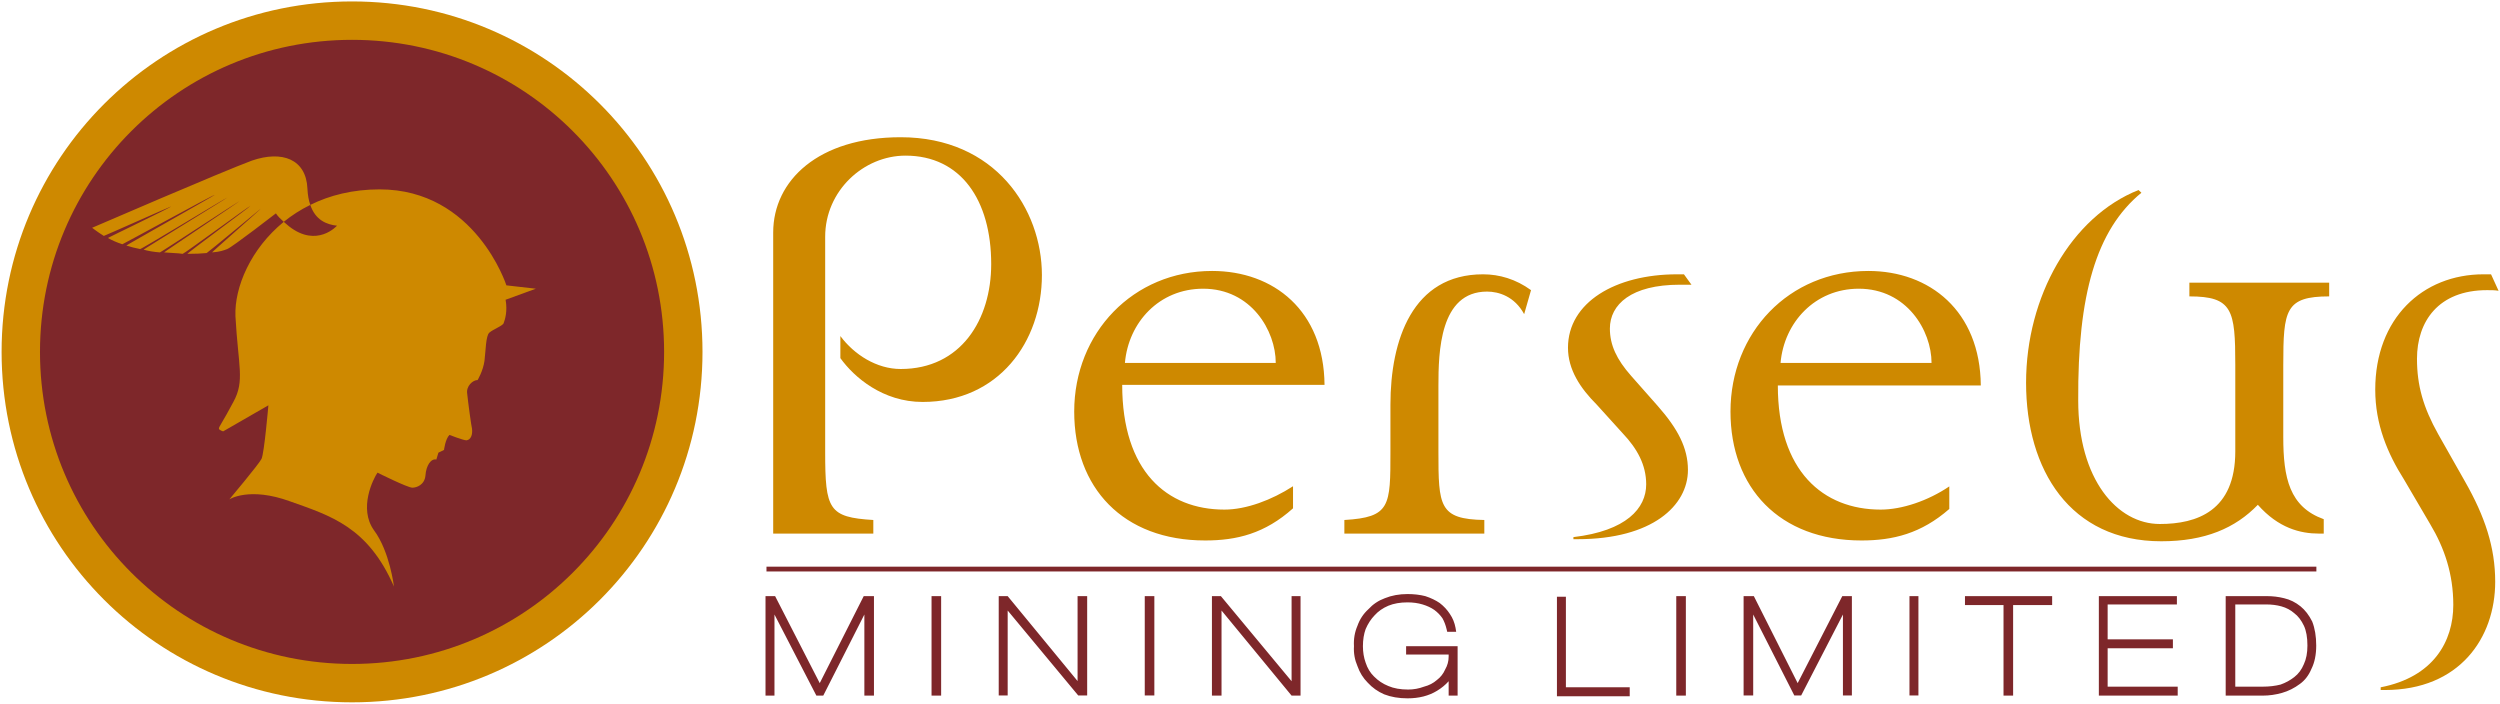 <?xml version="1.0" ?>
<svg xmlns="http://www.w3.org/2000/svg" version="1.2" viewBox="0 0 1563 440">
	
	
	<title>Perseus-Sustainability-Report-FINAL-1-pdf-svg</title>
	
	
	<defs>
		
		
		<clipPath clipPathUnits="userSpaceOnUse" id="cp1">
			
			
			<path d="m-449.21-1049.38h5106.62v7221.76h-5106.62z"/>
			
		
		</clipPath>
		
	
	</defs>
	
	
	<style>
		.s0 { fill: #ce8900 } 
		.s1 { fill: #7e272a } 
	</style>
	
	
	<g id="Clip-Path: Page 1" clip-path="url(#cp1)">
		
		
		<g id="Page 1">
			
			
			<path id="Path 11" fill-rule="evenodd" class="s0" d="m1111.5 241c0 53.6 28.3 77.6 64.3 77.6 13.3 0 29.6-5.5 42.9-14.5v14.1c-17.6 15.4-35.2 19.7-54.9 19.7-51.4 0-81.9-33-81.9-80.6 0-49.3 36.5-87.9 86.2-87.9 38.2 0 69.9 24.9 70.3 71.6zm50.6-60.5c-27.4 0-46.7 21.1-48.9 46.4h94.4c0-20.2-15.5-46.4-45.5-46.4zm-209.2 15.9c-6-11.1-15.9-14.1-23.2-14.1-29.6 0-30.4 37.7-30.4 59.1v40.8c0 34.3 0.4 42.4 28.7 42.9v8.5h-87.5v-8.5c28.8-1.7 28.8-8.6 28.8-42.9v-29.2c0-40.3 13.7-81.5 57.9-81.5 10.2 0 20.5 3 30 9.9zm97.3-18.4c-30.4 0-43.7 12.4-43.7 27.4 0 10.3 4.2 19.3 13.3 29.6l16.7 18.9c12.4 14.1 18.8 26.1 18.8 39.9 0 22.3-22.3 43.3-69 43.3h-2.6v-1.3c33.1-3.9 45.5-18 45.5-33 0-12.1-5.6-22.3-14.6-31.8l-16.3-18c-10.3-10.3-18-21.9-18-35.6 0-28.3 29.6-45.9 68.2-45.9h4.3l4.7 6.5q-3.4 0-7.3 0zm504.7 3.4c-30.5 0-43.8 19.7-43.8 42.9 0 16.7 3.9 30.4 13.3 47.2l16.7 29.5c12.5 21.9 18.9 41.2 18.9 62.7 0 35.1-22.3 67.7-69 67.7h-2.6v-1.7c33-6.4 45.4-28.7 45.4-51.5 0-19.3-5.5-35.6-14.5-50.6l-16.3-27.8c-10.3-16.3-18-34.4-18-56.2 0-44.6 29.6-72.1 67.7-72.1h4.7l4.7 10.3c-2.1-0.4-4.7-0.4-7.2-0.4zm-127.4 46.7v45.1c0 25.7 3.9 43.7 25.3 51.4v9h-3c-11.6 0-25.3-3.4-38.2-18-14.1 14.6-33 22.8-60.4 22.8-57 0-84.5-44.6-84.5-99.1 0-54 28.3-103.8 70.3-120.5l1.8 1.7c-28.3 23.2-39.9 63.9-39.5 129.9 0 49.4 24.4 77.2 51 77.2 23.2 0 47.2-8.1 47.2-45.4v-54.1c0-34.3-1.7-42.8-28.7-42.8v-8.6h87.4v8.6c-27.4 0-28.7 8.5-28.7 42.8zm-725.9 12.5c0 54 27.9 78 63.9 78 13.7 0 29.6-6 42.9-14.6v13.8c-17.6 15.8-35.2 20.1-54.9 20.1-51.5 0-81.9-33-81.9-80.6 0-49.3 36.9-87.9 86.2-87.9 38.6 0 69.9 24.9 70.3 71.2zm50.6-60.1c-27.5 0-46.7 21.1-48.9 46.4h94.3c0-20.2-15.4-46.4-45.4-46.4z"/>
			
			
			<path id="Path 12" fill-rule="evenodd" class="s0" d="m563.1 85.8c-51.4 0-79.7 27-79.7 59.6v188.2h62.6v-8.5c-27.9-1.7-30.1-6.5-30.1-42.5v-134.6c0-28.8 24.1-50.7 50.2-50.7 34.7 0 53.6 27.9 53.6 67.8 0 34.7-18.9 65.6-56.6 65.6-15 0-29.1-9-37.7-20.6v13.8c8.6 12 26.6 27.4 51.4 27.4 47.6 0 74.6-37.7 74.6-79.3 0-41.2-29.1-86.2-88.3-86.2zm-123.9 134.2c0-121.2-97.9-219.1-219.1-219.1-121.2 0-219.1 97.9-219.1 219.1 0 121.2 97.9 219.1 219.1 219.1 121.2 0 219.1-97.9 219.1-219.1z"/>
			
			
			<path id="Path 13" class="s1" d="m220.1 415.1c-107.9 0-195.1-87.2-195.1-195.1 0-107.9 87.2-195.1 195.1-195.1 107.9 0 195.1 87.2 195.1 195.1 0 107.9-87.2 195.1-195.1 195.1z"/>
			
			
			<path id="Path 14" fill-rule="evenodd" class="s0" d="m136.9 268c-0.4-0.8 2.2-3.8 9-16.7 7.3-13.3 3-22.3 1.3-53.6-0.7-18.2 9.6-42.2 30.2-59 1.8 1.6 3.3 2.8 3.3 2.8 17.5 13.7 30-0.4 30-0.4-6.4-0.7-13.5-3.4-16.7-13 12.1-6 26.6-9.7 43.3-9.7 60 0 79.3 60 79.3 60l18.4 2.1-18.9 6.9c1.3 7.3-0.4 12.4-1.2 14.6-0.5 1.7-6.5 3.8-9 6-2.2 2.1-2.2 11.1-3 17.6-0.9 6.4-4.3 12-4.3 12-3 0-7.3 3.8-6.5 8.6 0.5 5.1 2.6 20.5 3 21.8 0.5 3.9-0.8 6.9-3.4 7.3-2.1 0-10.7-3.4-10.7-3.4-2.6 2.6-3.4 9.4-3.4 9.4l-3.5 1.7-1.3 4.3c-3.4-0.8-6.4 3.9-6.8 9.9-0.5 6-5.6 7.7-8.2 7.7-3 0-21.8-9.4-21.8-9.4-2.6 3.8-12 22.3-2.2 36 9.9 13.3 12.5 35.2 12.5 35.2-16.3-37.3-39.5-44.2-64.8-53.2-25.7-9.4-38.1-1.3-38.1-1.3 0 0 18.4-21.9 20.1-25.3 1.7-3.4 4.3-33.5 4.3-33.5l-28.3 16.3c0 0-2.6-0.8-2.6-1.7zm55.3-150.1c-0.8-18.4-15.8-24-34.7-17.5-18.4 6.8-99.9 42-99.9 42 0 0 2.6 2.1 7.3 5.1 0.4 0 41.6-18.4 42-18.4 0.4 0.4-39.9 19.7-39.4 19.7q3.8 2.2 9 3.9c0.4 0 57.4-31.3 57.8-30.9 0.5 0-55.7 31.7-55.3 31.7q3.9 1.3 8.6 2.2c0.4 0.4 54-32.2 54.5-32.2 0.4 0-52.8 32.6-52.3 32.6q4.7 1.3 10.2 1.7c0.5 0 49.4-32.1 49.8-32.1 0.4 0-47.6 32.1-47.2 32.1 4.3 0.4 8.6 0.4 11.6 0.9 0.9 0 41.6-30 42.4-30 0.5 0-40.3 30-39.4 30q7.3 0 12-0.5c0.4 0 33.4-27.4 33.9-27.8 0.4 0-30.9 27.4-30.5 27.4 5.2-0.4 7.3-1.3 9.5-2.1 3.8-1.7 30.4-22.3 30.4-22.3 0.9 1.5 3 3.6 4.9 5.3 4.9-4 10.5-7.6 16.6-10.6-1-2.8-1.6-6.1-1.8-10.2z"/>
			
			
			<path id="Path 15" fill-rule="evenodd" class="s1" d="m546.4 372.7v62.2h-6v-50.7l-25.7 50.7h-4.3l-26.2-50.7v50.7h-5.6v-62.2h6l27.9 54.4 27.5-54.4zm36 0h6v62.2h-6zm97.3 0v62.1h-5.6l-44.1-53.1v53.1h-5.6v-62.1h5.6l43.7 53.1v-53.1zm36 0h6v62.1h-6zm97.4 0v62.2h-5.6l-43.8-53.2v53.2h-6v-62.2h5.6l44.2 53.2v-53.2zm66 31.3h32.2v30.9h-5.6v-9q-3 3.4-7.3 6-7.7 4.7-18.4 4.7-8.2 0-14.6-2.5-6-2.6-10.3-7.3-4.3-4.3-6.4-10.3-2.6-6-2.2-12.5-0.4-6.8 2.2-12.8 2.1-6 6.8-10.3 4.3-4.7 10.3-6.9 6.4-2.6 14.2-2.6 6 0 11.1 1.3 5.2 1.7 9 4.3 3.9 3 6.4 6.9 2.6 3.8 3.5 8.6l0.4 2.5h-5.6l-0.4-1.7q-0.9-3.8-2.6-6.8-2.1-3-5.1-5.2-3-2.1-7.3-3.4-4.3-1.3-9.4-1.3-6.9 0-12 2.1-5.2 2.2-8.6 6-3.4 3.5-5.6 8.6-1.7 4.7-1.7 10.7 0 5.6 1.7 10.3 1.7 5.2 5.2 8.6 3.8 3.9 9 6 5.1 2.2 12.4 2.2 5.1 0 9.9-1.8 4.7-1.2 8.1-4.2 3.4-2.6 5.1-6.5 2.2-3.8 2.2-8.1v-1.3h-26.6zm99.9 25.7h39.9v5.6h-45.5v-62.2h5.6zm69-57h6v62.2h-6zm109.8 0v62.1h-5.6v-50.6l-26.1 50.6h-4.3l-25.7-50.6v50.6h-6v-62.1h6.4l27.4 54.4 27.9-54.4zm36 0h5.6v62.1h-5.6zm34.7 0h54.5v5.6h-24.4v56.6h-6v-56.6h-24.1zm133 56.6v5.6h-49.3v-62.2h48.8v5.2h-43.3v21.8h40.8v5.6h-40.8v24zm86.6-25.7q0 8.6-3 14.6-2.5 6-7.2 9.4-5.2 3.9-11.2 5.6-6 1.7-12 1.7h-23.2v-62.2h25.8q5.5 0 10.7 1.3 5.6 1.3 10.3 5.1 4.3 3.5 7.3 9.5 2.5 6.4 2.5 15zm-33.4 25.7q6 0 11.1-1.3 4.8-1.7 8.6-4.7 3.9-3 6-8.1 2.2-4.7 2.2-11.6 0-7.7-2.2-12.4-2.5-5.2-6-7.8-3.4-3-8.1-4.3-4.3-1.2-9.5-1.2h-19.3v51.4zm-935.5-75h969v3h-969z"/>
			
		
		</g>
		
	
	</g>
	

</svg>
